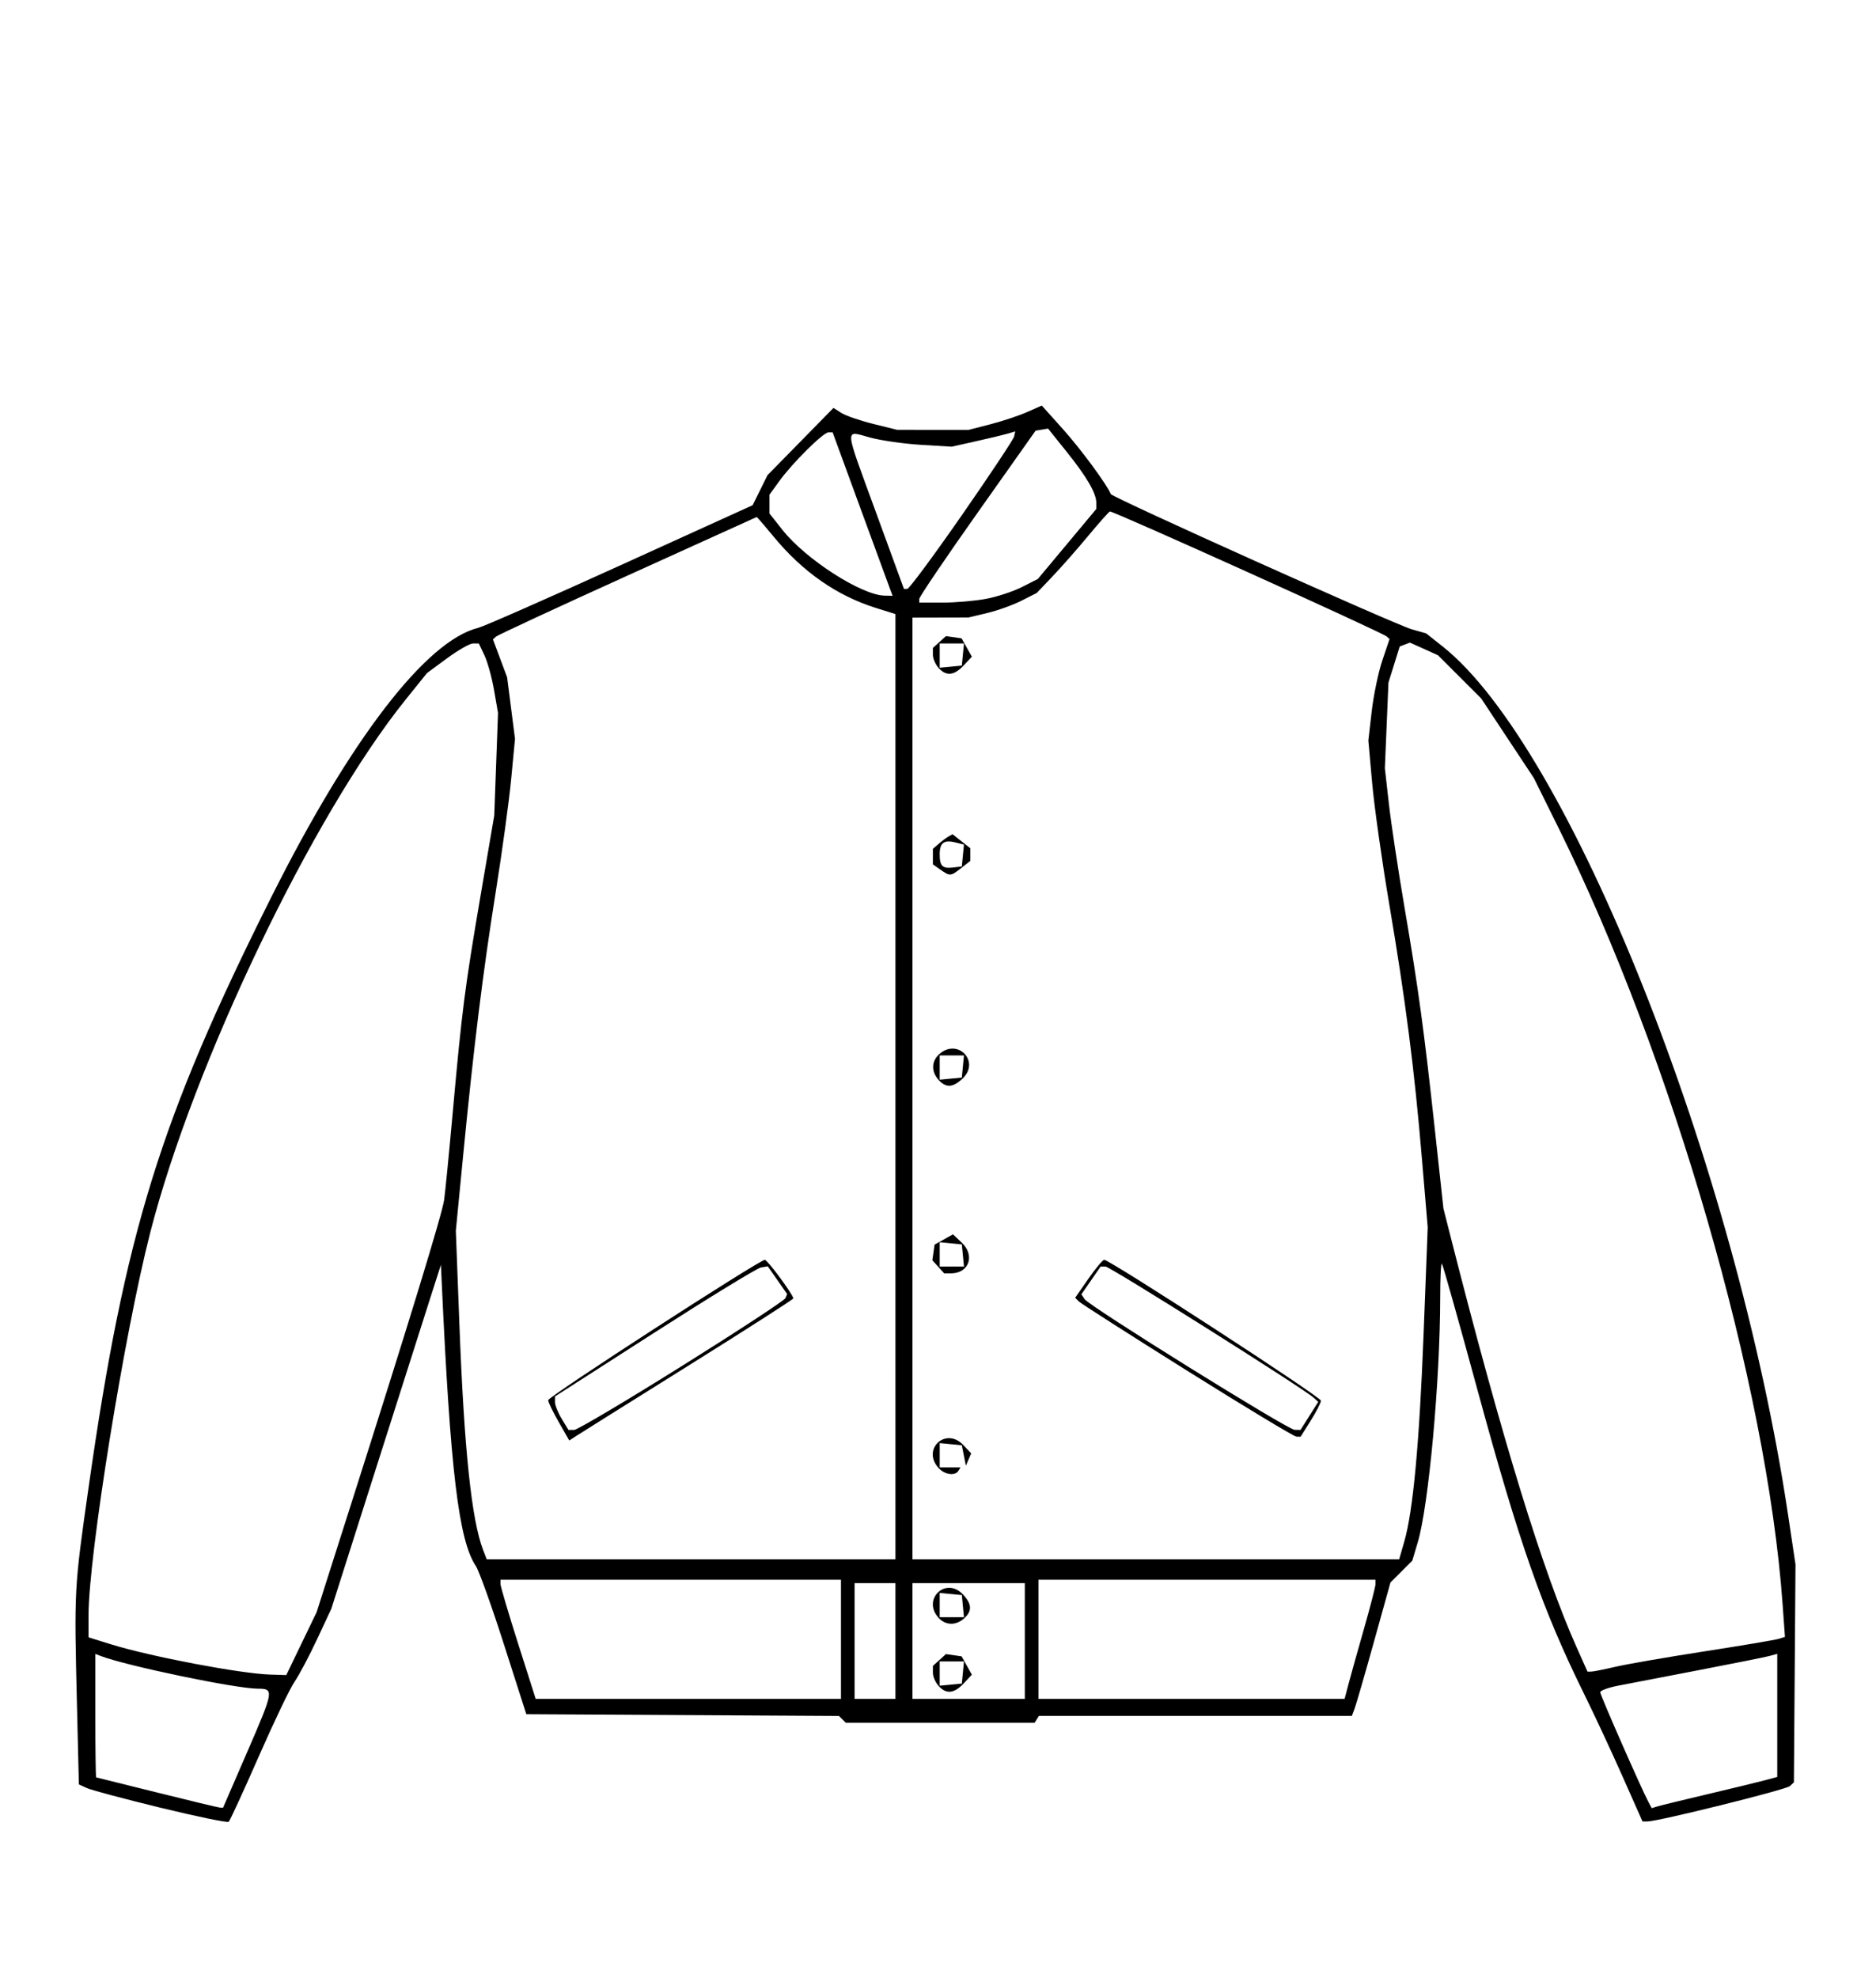<?xml version="1.0" encoding="UTF-8" standalone="no"?>
<!-- Created with Inkscape (http://www.inkscape.org/) -->

<svg
   version="1.1"
   id="svg2"
   width="734.667"
   height="774.667"
   viewBox="0 0 734.667 774.667"
   xmlns="http://www.w3.org/2000/svg"
   xmlns:svg="http://www.w3.org/2000/svg">
    <path
       style="display:inline;fill:#000000;stroke-width:6"
       d="m 62.935,707.972 c -14.153,-3.449 -27.153,-6.918 -28.89,-7.71 l -3.158,-1.439 -0.749,-31.079 C 29.035,621.946 29.01,622.406 34.73,582.235 48.875,482.903 62.697,438.258 106.183,351.456 c 31.061,-62.002 60.644,-100.519 81.085,-105.573 2.164,-0.535 27.232,-11.562 55.707,-24.504 l 51.772,-23.531 2.908,-5.877 2.908,-5.877 12.914,-13.169 12.914,-13.169 3.139,1.982 c 1.726,1.09 7.339,3.02 12.472,4.289 l 9.333,2.306 14,0.008 14,0.008 8.52,-2.195 c 4.686,-1.207 11.131,-3.35 14.321,-4.761 l 5.801,-2.566 8.346,9.308 c 6.963,7.765 17.313,21.819 18.66,25.336 0.508,1.327 111.272,51.102 117.936,52.997 l 5.583,1.588 6.417,5.084 c 49.616,39.311 114.768,203.003 135.273,339.872 l 2.944,19.654 -0.311,42.667 -0.311,42.667 -1.589,1.489 c -1.494,1.401 -51.627,13.844 -55.777,13.844 h -1.924 l -7.835,-17.667 c -4.309,-9.717 -11.089,-24.267 -15.066,-32.333 -16.322,-33.107 -25.385,-58.964 -41.78,-119.192 -7.277,-26.735 -13.526,-48.904 -13.887,-49.264 -0.36,-0.36 -0.658,5.595 -0.661,13.234 -0.014,32.36 -4.508,81.503 -8.762,95.819 l -2.158,7.263 -4.28,4.28 -4.28,4.28 -6.437,23.123 c -3.54,12.718 -6.941,24.473 -7.557,26.123 l -1.12,3 h -61.288 -61.288 l -0.824,1.333 -0.824,1.333 h -36.988 -36.988 l -1.32,-1.32 -1.32,-1.32 -61.226,-0.347 -61.226,-0.347 -8.757,-27.333 c -4.817,-15.033 -9.761,-28.833 -10.987,-30.667 -6.741,-10.079 -9.986,-37.054 -13.393,-111.333 l -0.306,-6.667 -4.271,13.333 c -2.349,7.333 -12.005,37.644 -21.458,67.358 l -17.187,54.024 -5.603,11.976 c -3.082,6.587 -7.053,14.076 -8.826,16.642 -1.773,2.567 -8.091,15.767 -14.041,29.333 -5.95,13.567 -11.222,25.021 -11.717,25.455 -0.494,0.434 -12.478,-2.034 -26.63,-5.482 z m 34.019,-22.178 c 10.321,-23.815 10.426,-24.459 3.967,-24.466 -8.5,-0.008 -51.396,-8.936 -61.419,-12.782 l -2.169,-0.832 v 24.143 c 0,13.278 0.15,24.171 0.333,24.206 0.183,0.035 10.833,2.682 23.667,5.881 12.833,3.2 23.933,5.869 24.667,5.933 l 1.333,0.115 9.621,-22.198 z m 571.713,16.861 c 9.533,-2.248 19.583,-4.688 22.333,-5.423 l 5,-1.336 v -24.104 -24.104 l -3,0.819 c -1.65,0.451 -14.1,2.949 -27.667,5.552 -13.567,2.603 -27.817,5.347 -31.667,6.097 -3.85,0.75 -7,1.908 -7,2.571 0,1.115 16.017,37.571 18.893,43.001 l 1.27,2.397 2.252,-0.693 c 1.239,-0.381 10.052,-2.532 19.585,-4.779 z M 329.333,642 v -23.333 h -66.667 -66.667 l -0.001,1.667 c -8.9e-4,0.917 3.102,11.417 6.896,23.333 l 6.898,21.667 h 59.771 59.771 v -23.333 z m 21.333,0.667 v -22.667 h -8 -8 v 22.667 22.667 h 8 8 z m 50.667,0 v -22.667 h -22 -22 v 22.667 22.667 h 22 22 z M 367.54,660.228 c -1.214,-1.341 -2.207,-3.648 -2.207,-5.127 v -2.688 l 2.557,-2.314 2.557,-2.314 3.065,0.44 3.065,0.44 2.011,3.595 2.011,3.595 -3.199,3.405 c -3.778,4.022 -6.826,4.32 -9.861,0.967 z m 9.544,-5.228 0.418,-4.333 h -4.751 -4.751 v 4.751 4.751 l 4.333,-0.418 4.333,-0.418 z M 367.54,633.562 c -6.56,-7.249 2.869,-16.266 9.561,-9.142 3.539,3.767 3.672,6.468 0.461,9.374 -3.199,2.895 -7.277,2.801 -10.022,-0.232 z m 9.544,-4.562 -0.418,-4.333 -4.333,-0.418 -4.333,-0.418 v 4.751 4.751 h 4.751 4.751 z m 150.971,30.667 c 0.82,-3.117 3.544,-12.848 6.051,-21.625 2.508,-8.777 4.56,-16.727 4.56,-17.667 v -1.709 h -66 -66 v 23.333 23.333 h 59.949 59.949 z m -409.993,-16 5.948,-12.333 13.388,-42 c 22.534,-70.691 35.707,-113.741 36.517,-119.333 0.425,-2.933 1.96,-18.533 3.413,-34.667 3.584,-39.805 4.688,-48.399 10.881,-84.667 l 5.35,-31.333 0.736,-20.071 0.736,-20.071 -1.565,-8.987 c -0.861,-4.943 -2.554,-11.061 -3.763,-13.596 l -2.198,-4.609 h -2.273 c -1.25,0 -5.817,2.609 -10.149,5.798 l -7.876,5.798 -8.35,10.38 C 122.446,319.238 75.785,416.6 58.841,482.667 48.667,522.339 34.667,609.231 34.667,632.705 v 8.521 l 9,2.786 c 15.372,4.758 50.473,11.426 62.057,11.788 l 6.391,0.2 z m 514.604,9.082 c 4.4,-1.033 20,-3.738 34.667,-6.01 14.667,-2.272 27.794,-4.483 29.172,-4.913 l 2.505,-0.781 -0.924,-12.856 C 691.919,542.369 654.924,414.28 610.236,324.017 l -9.563,-19.317 -10.312,-15.586 -10.312,-15.586 -8.457,-8.457 -8.457,-8.457 -5.496,-2.478 -5.496,-2.478 -1.999,0.767 -1.999,0.767 -2.205,7.07 -2.205,7.07 -0.702,16.762 -0.702,16.762 1.57,13.905 c 0.864,7.647 3.617,25.905 6.119,40.571 5.478,32.112 7.625,47.857 11.952,87.649 l 3.297,30.316 2.801,11.017 c 20.039,78.833 36.11,131.185 49.382,160.867 l 4.24,9.483 1.488,-0.02 c 0.818,-0.011 5.088,-0.865 9.488,-1.898 z M 350.667,425.577 V 240.487 l -7.667,-2.404 c -15.26,-4.785 -28.585,-14.066 -39.972,-27.84 -2.535,-3.067 -5.078,-6.07 -5.65,-6.674 l -1.04,-1.098 -50.502,22.898 c -27.776,12.594 -51.016,23.382 -51.644,23.974 l -1.142,1.076 2.771,7.407 2.771,7.407 1.545,12.048 1.545,12.048 -1.49,15.669 c -0.819,8.618 -3.548,28.569 -6.064,44.336 -5.041,31.594 -8.611,60.524 -12.834,104 l -2.785,28.667 1.397,36.667 c 1.87,49.071 4.762,76.595 9.283,88.333 l 1.412,3.667 h 80.033 80.033 z M 218.802,556.903 c -2.274,-3.975 -4.135,-7.827 -4.135,-8.559 0,-1.385 82.861,-55.048 84.863,-54.959 1.071,0.048 11.137,13.705 11.137,15.111 0,0.36 -18.45,12.186 -41,26.281 -22.55,14.095 -42.289,26.465 -43.865,27.491 l -2.865,1.864 z m 48.185,-21.903 c 21.973,-13.75 40.245,-25.727 40.605,-26.616 l 0.654,-1.616 -3.79,-5.423 -3.79,-5.423 -2.68,0.459 c -1.474,0.253 -20.224,11.719 -41.667,25.481 l -38.987,25.022 0.005,2.224 c 0.003,1.223 1.194,4.174 2.647,6.558 l 2.642,4.333 h 2.204 c 1.212,0 20.182,-11.25 42.155,-25 z m 282.963,68.667 c 3.43,-11.865 5.901,-38.526 7.566,-81.667 l 1.596,-41.333 -2.294,-27.186 c -2.967,-35.153 -6.358,-61.543 -12.783,-99.481 -2.857,-16.867 -5.863,-38.167 -6.681,-47.333 l -1.487,-16.667 1.318,-11.462 c 0.725,-6.304 2.59,-15.239 4.145,-19.856 l 2.828,-8.394 -1.078,-1.008 c -1.707,-1.597 -107.494,-49.373 -108.439,-48.973 -0.467,0.198 -4.337,4.559 -8.601,9.692 -4.264,5.133 -10.516,12.233 -13.895,15.777 l -6.143,6.443 -6,3.041 c -3.3,1.672 -9.3,3.831 -13.333,4.797 l -7.333,1.756 -11,0.026 -11,0.026 v 184.4 184.4 h 95.296 95.296 l 2.024,-7 z M 367.54,574.895 c -6.69,-7.393 2.903,-16.23 9.73,-8.963 l 3.068,3.265 -1.045,2.401 -1.045,2.401 -0.796,-4 -0.796,-4 -4.327,-0.418 -4.328,-0.418 v 4.751 4.751 h 4.079 4.079 l -0.824,1.333 c -1.314,2.126 -5.393,1.547 -7.793,-1.105 z m 97.413,-38.057 c -22.576,-14.153 -41.691,-26.375 -42.477,-27.162 l -1.43,-1.43 5.144,-7.406 c 2.829,-4.073 5.637,-7.428 6.24,-7.456 2.102,-0.097 84.904,53.712 84.879,55.158 -0.014,0.802 -1.815,4.308 -4.002,7.791 l -3.977,6.333 -1.664,-0.048 c -0.915,-0.027 -20.135,-11.628 -42.711,-25.78 z m 47.818,17.664 3.471,-5.498 -1.788,-1.626 c -3.947,-3.591 -79.791,-51.378 -81.543,-51.378 h -1.882 l -3.772,5.443 -3.772,5.443 1.257,1.889 c 1.854,2.786 79.526,51.12 82.241,51.176 l 2.317,0.048 3.471,-5.498 z m -145.338,-58.392 -2.314,-2.557 0.44,-3.065 0.44,-3.065 3.595,-2.011 3.595,-2.011 3.405,3.199 c 5.345,5.021 2.916,12.068 -4.16,12.068 h -2.688 z m 9.652,-4.443 -0.418,-4.333 -4.333,-0.418 -4.333,-0.418 v 4.751 4.751 h 4.751 4.751 z M 367.54,422.895 c -2.895,-3.199 -2.801,-7.277 0.232,-10.022 7.249,-6.56 16.266,2.869 9.142,9.561 -3.767,3.539 -6.468,3.672 -9.374,0.461 z m 9.544,-5.228 0.418,-4.333 h -4.751 -4.751 v 4.751 4.751 l 4.333,-0.418 4.333,-0.418 z m -8.788,-77.076 -2.963,-2.076 v -3.051 -3.051 l 2.333,-2.004 c 1.283,-1.102 3.013,-2.387 3.843,-2.855 l 1.51,-0.851 3.49,2.745 3.49,2.745 v 2.473 2.473 l -3.513,2.763 c -4.209,3.311 -4.42,3.329 -8.19,0.688 z m 8.784,-5.545 0.414,-4.288 -3.339,-0.838 c -4.46,-1.119 -6.157,0.149 -6.157,4.603 0,4.668 1.046,5.699 5.283,5.205 l 3.383,-0.395 z M 367.54,261.562 c -1.214,-1.341 -2.207,-3.648 -2.207,-5.127 v -2.688 l 2.557,-2.314 2.557,-2.314 3.065,0.44 3.065,0.44 2.011,3.595 2.011,3.595 -3.199,3.405 c -3.778,4.022 -6.826,4.32 -9.861,0.967 z m 9.544,-5.228 0.418,-4.333 h -4.751 -4.751 v 4.751 4.751 l 4.333,-0.418 4.333,-0.418 z m 8.95,-21.786 c 4.322,-0.799 10.679,-2.882 14.128,-4.63 l 6.27,-3.177 11.442,-13.704 11.442,-13.704 0.008,-2.4 c 0.012,-3.753 -3.699,-10.148 -11.614,-20.011 l -7.284,-9.077 -2.438,0.41 -2.438,0.41 -22.776,32.216 c -12.527,17.719 -22.776,32.869 -22.776,33.667 v 1.451 h 9.088 c 4.999,0 12.625,-0.654 16.946,-1.453 z m -36.924,-2.365 c -0.244,-0.633 -5.528,-15.033 -11.741,-32 l -11.296,-30.85 h -1.64 c -2.038,0 -14.047,11.903 -19.237,19.067 l -3.863,5.333 v 3.68 3.68 l 5.105,6.453 c 9.107,11.512 30.933,25.547 40.006,25.725 l 3.111,0.061 -0.444,-1.15 z m 27.556,-30.414 c 11,-15.825 20.211,-29.683 20.468,-30.795 l 0.468,-2.022 -3.134,0.91 c -1.724,0.501 -7.334,1.846 -12.468,2.99 l -9.333,2.08 -12,-0.727 c -6.6,-0.4 -15.535,-1.674 -19.856,-2.832 -10.221,-2.738 -10.414,-5.331 2.162,29.089 l 11.028,30.184 1.333,-0.052 c 0.733,-0.029 10.333,-13 21.333,-28.825 z"
       id="path118" />
</svg>
